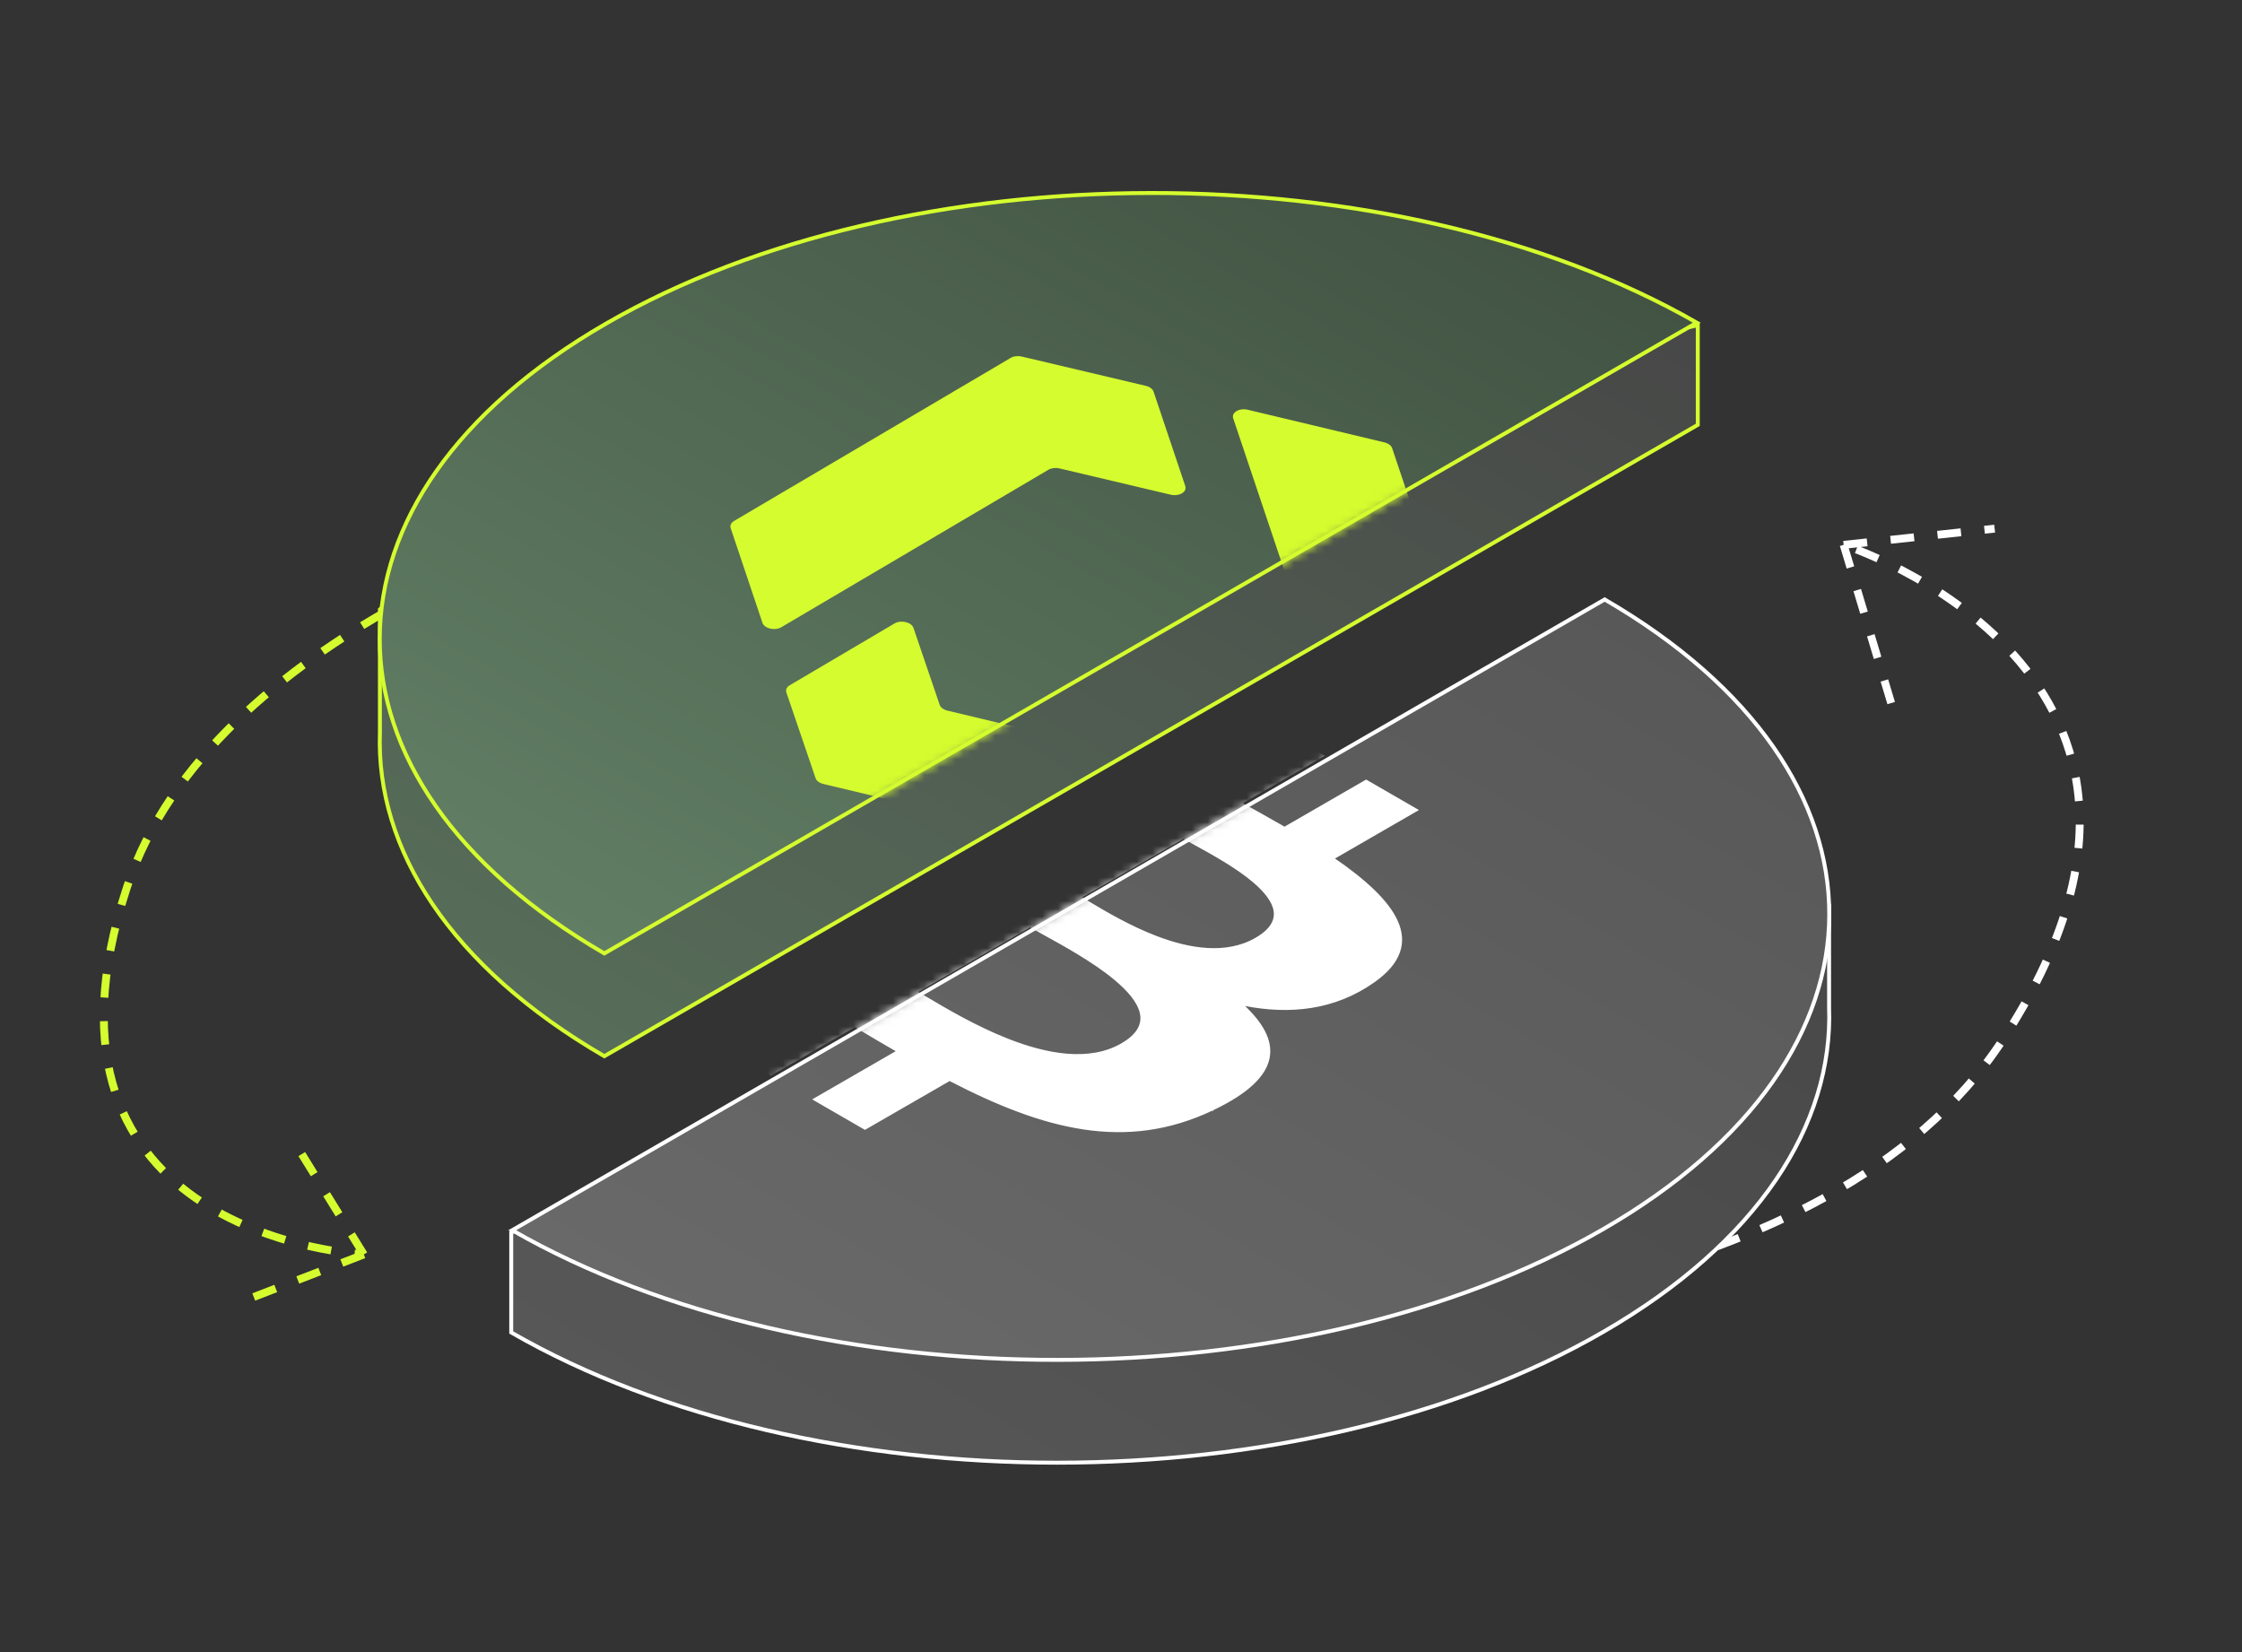 <svg width="285" height="210" viewBox="0 0 285 210" fill="none" xmlns="http://www.w3.org/2000/svg">
<rect x="0" y="0" width="285" height="210" fill="#333333" stroke="none"/>
<path d="M76.03 65.95C76.03 65.95 26.85 80.21 16.151 112.74C1.471 157.373 46.248 159.457 46.248 159.457M46.248 159.457L36.851 144.254M46.248 159.457L31.11 165.303" stroke="#d5fc2e" stroke-dasharray="3 3"/>
<path d="M76.818 134.256C57.264 122.897 47.756 107.949 48.294 93.1L48.294 93.1L48.294 93.096L48.294 77.46L77.052 54.192C109.556 35.435 159.168 32.578 196.883 45.622L197.013 45.667L197.154 45.635L215.818 41.336L215.818 54.004L76.818 134.256Z" fill="url(#paint0_linear_22316_2755)" stroke="#d5fc2e" stroke-width="0.5"/>
<path d="M77.034 41.137C115.311 19.038 177.324 18.996 215.69 41.012L76.818 121.19C38.685 99.04 38.757 63.236 77.034 41.137Z" fill="url(#paint1_linear_22316_2755)" stroke="#d5fc2e" stroke-width="0.5"/>
<mask id="mask0_22316_2755" style="mask-type:alpha" maskUnits="userSpaceOnUse" x="47" y="24" width="170" height="98">
<path d="M77.034 41.137C115.311 19.038 177.324 18.996 215.69 41.012L76.818 121.19C38.685 99.04 38.757 63.236 77.034 41.137Z" fill="white" stroke="#d5fc2e" stroke-width="0.5"/>
</mask>
<g mask="url(#mask0_22316_2755)">
<path d="M158.609 52.083L175.984 56.232C176.478 56.35 176.856 56.635 176.971 56.977L187.599 88.641C187.714 88.983 187.551 89.332 187.174 89.558L175.121 96.715C174.738 96.94 174.196 97.007 173.699 96.887L156.348 92.744C155.28 92.491 154.969 91.567 155.786 91.081L166.602 84.658C166.981 84.434 167.142 84.083 167.027 83.741L156.761 53.172C156.513 52.432 157.538 51.828 158.609 52.083Z" fill="#d5fc2e"/>
<path d="M96.916 79.151L92.885 67.139C92.767 66.795 92.93 66.447 93.313 66.221L128.473 45.494C128.853 45.27 129.391 45.204 129.889 45.321L145.656 49.046C146.156 49.165 146.534 49.45 146.646 49.794L150.672 61.793C150.917 62.531 149.898 63.135 148.827 62.884L134.684 59.542C134.189 59.423 133.65 59.489 133.268 59.715L99.319 79.728C98.497 80.213 97.161 79.893 96.913 79.152L96.916 79.151Z" fill="#d5fc2e"/>
<path d="M165.202 102.553L151.865 110.416C151.482 110.642 150.943 110.707 150.446 110.587L104.658 99.65C104.163 99.532 103.788 99.249 103.673 98.907L99.963 88.023C99.845 87.678 100.009 87.326 100.392 87.1L113.713 79.247C114.533 78.764 115.866 79.081 116.12 79.818L119.448 89.584C119.563 89.926 119.942 90.207 120.433 90.327L164.644 100.885C165.714 101.14 166.025 102.064 165.203 102.549L165.202 102.553Z" fill="#d5fc2e"/>
</g>
<path d="M171.347 167.539C171.347 167.539 232.252 166.295 254.563 132.208C285.176 85.439 234.362 69.256 234.362 69.256M234.362 69.256L240.479 89.621M234.362 69.256L253.558 67.2" stroke="white" stroke-dasharray="3 3"/>
<path d="M203.917 89.281L232.511 115.108L232.511 128.049L232.511 128.053C233.044 142.952 223.464 157.949 203.771 169.319C165.452 191.443 103.343 191.46 64.987 169.371L64.987 156.689L203.917 89.281Z" fill="url(#paint2_linear_22316_2755)" stroke="white" stroke-width="0.5"/>
<path d="M203.771 156.253C165.494 178.352 103.48 178.393 65.114 156.378L203.987 76.199C242.119 98.35 242.047 134.154 203.771 156.253Z" fill="url(#paint3_linear_22316_2755)" stroke="white" stroke-width="0.5"/>
<mask id="mask1_22316_2755" style="mask-type:alpha" maskUnits="userSpaceOnUse" x="64" y="75" width="169" height="99">
<path d="M203.771 156.254C165.494 178.353 103.48 178.394 65.114 156.379L203.987 76.2C242.119 98.351 242.047 134.155 203.771 156.254Z" fill="white" stroke="black" stroke-width="0.5"/>
</mask>
<g mask="url(#mask1_22316_2755)">
<path d="M158.275 127.621L157.469 127.465L157.917 127.882C160.326 130.123 161.578 132.318 161.141 134.472C160.705 136.622 158.578 138.767 154.104 140.901L154.299 141.037L154.104 140.901C148.566 143.544 143.219 144.133 137.804 143.324C132.359 142.511 126.813 140.281 120.922 137.24L120.706 137.129L120.501 137.247L109.954 143.332L103.741 139.745L114.142 133.743L114.358 133.618L114.141 133.493C112.419 132.501 110.673 131.474 108.884 130.4L108.668 130.27L108.447 130.397L98.001 136.431L91.797 132.847L102.353 126.746L102.567 126.622L102.354 126.497C101.825 126.187 101.294 125.874 100.759 125.558C99.737 124.955 98.7 124.345 97.643 123.733L97.643 123.733L89.252 118.888L97.807 115.386L97.832 115.401C97.965 115.48 98.154 115.592 98.382 115.727C98.836 115.996 99.442 116.353 100.047 116.708C100.652 117.063 101.258 117.416 101.712 117.674C101.939 117.803 102.13 117.91 102.266 117.982C102.332 118.017 102.39 118.047 102.434 118.068C102.451 118.075 102.478 118.088 102.509 118.098C103.493 118.652 104.486 118.821 105.376 118.783C106.265 118.746 107.012 118.504 107.509 118.289L107.527 118.281L107.542 118.272L124.596 108.426L136.735 101.416L136.755 101.404L136.772 101.39C137.327 100.917 137.787 100.307 137.743 99.603C137.698 98.904 137.158 98.138 135.808 97.347C135.79 97.328 135.769 97.312 135.756 97.302C135.721 97.275 135.668 97.241 135.607 97.202C135.483 97.123 135.298 97.012 135.075 96.881C134.628 96.618 134.017 96.269 133.403 95.921C132.788 95.573 132.168 95.225 131.702 94.964C131.474 94.837 131.283 94.73 131.147 94.654L137.636 90.906L146.367 95.951L146.335 95.969L146.552 96.094C147.934 96.892 149.377 97.694 150.844 98.508L151.061 98.628L151.273 98.505L161.712 92.48L167.919 96.064L157.693 101.969L157.472 102.097L157.697 102.222C159.507 103.226 161.321 104.235 163.067 105.243L163.283 105.368L163.5 105.243L173.662 99.378L179.875 102.965L169.436 108.994L169.238 109.109L169.419 109.233C173.331 111.914 176.311 114.586 177.464 117.181C178.611 119.764 177.95 122.277 174.554 124.667L174.554 124.667C172.056 126.43 169.397 127.438 166.669 127.872C163.94 128.306 161.115 128.172 158.275 127.621ZM150.659 106.464L150.443 106.339L150.226 106.464L137.274 113.941L137.058 114.066L137.274 114.191C137.582 114.369 137.941 114.583 138.344 114.823C140.372 116.033 143.523 117.912 146.986 119.23C149.063 120.02 151.283 120.62 153.467 120.748C155.668 120.876 157.818 120.522 159.718 119.425L159.718 119.425C161.694 118.284 162.349 117.021 162.143 115.74C161.938 114.468 160.887 113.191 159.498 112.002C157.282 110.105 154.145 108.385 152.03 107.226C151.498 106.934 151.031 106.678 150.659 106.464ZM116.453 125.959L116.236 126.084L116.453 126.21C116.82 126.421 117.248 126.675 117.727 126.96C120.168 128.408 123.956 130.657 128.056 132.267C130.509 133.231 133.102 133.979 135.611 134.185C138.137 134.393 140.573 134.05 142.663 132.843C144.835 131.589 145.475 130.159 145.131 128.689C144.79 127.229 143.482 125.738 141.79 124.334C139.082 122.087 135.329 120.02 132.797 118.625C132.167 118.278 131.613 117.972 131.169 117.716L130.952 117.591L130.736 117.716L116.453 125.959Z" fill="white" stroke="white" stroke-width="0.5"/>
</g>
<defs>
<linearGradient id="paint0_linear_22316_2755" x1="41.991" y1="114.399" x2="117.274" y2="-15.996" gradientUnits="userSpaceOnUse">
<stop stop-color="#576D59"/>
<stop offset="1" stop-color="#474747"/>
</linearGradient>
<linearGradient id="paint1_linear_22316_2755" x1="41.991" y1="101.333" x2="111.644" y2="-19.31" gradientUnits="userSpaceOnUse">
<stop stop-color="#617E64"/>
<stop offset="1" stop-color="#425343"/>
</linearGradient>
<linearGradient id="paint2_linear_22316_2755" x1="233.255" y1="105.913" x2="163.602" y2="226.556" gradientUnits="userSpaceOnUse">
<stop stop-color="#474747"/>
<stop offset="1" stop-color="#575757"/>
</linearGradient>
<linearGradient id="paint3_linear_22316_2755" x1="238.814" y1="96.056" x2="169.161" y2="216.699" gradientUnits="userSpaceOnUse">
<stop stop-color="#585858"/>
<stop offset="1" stop-color="#696969"/>
</linearGradient>
</defs>
</svg>
